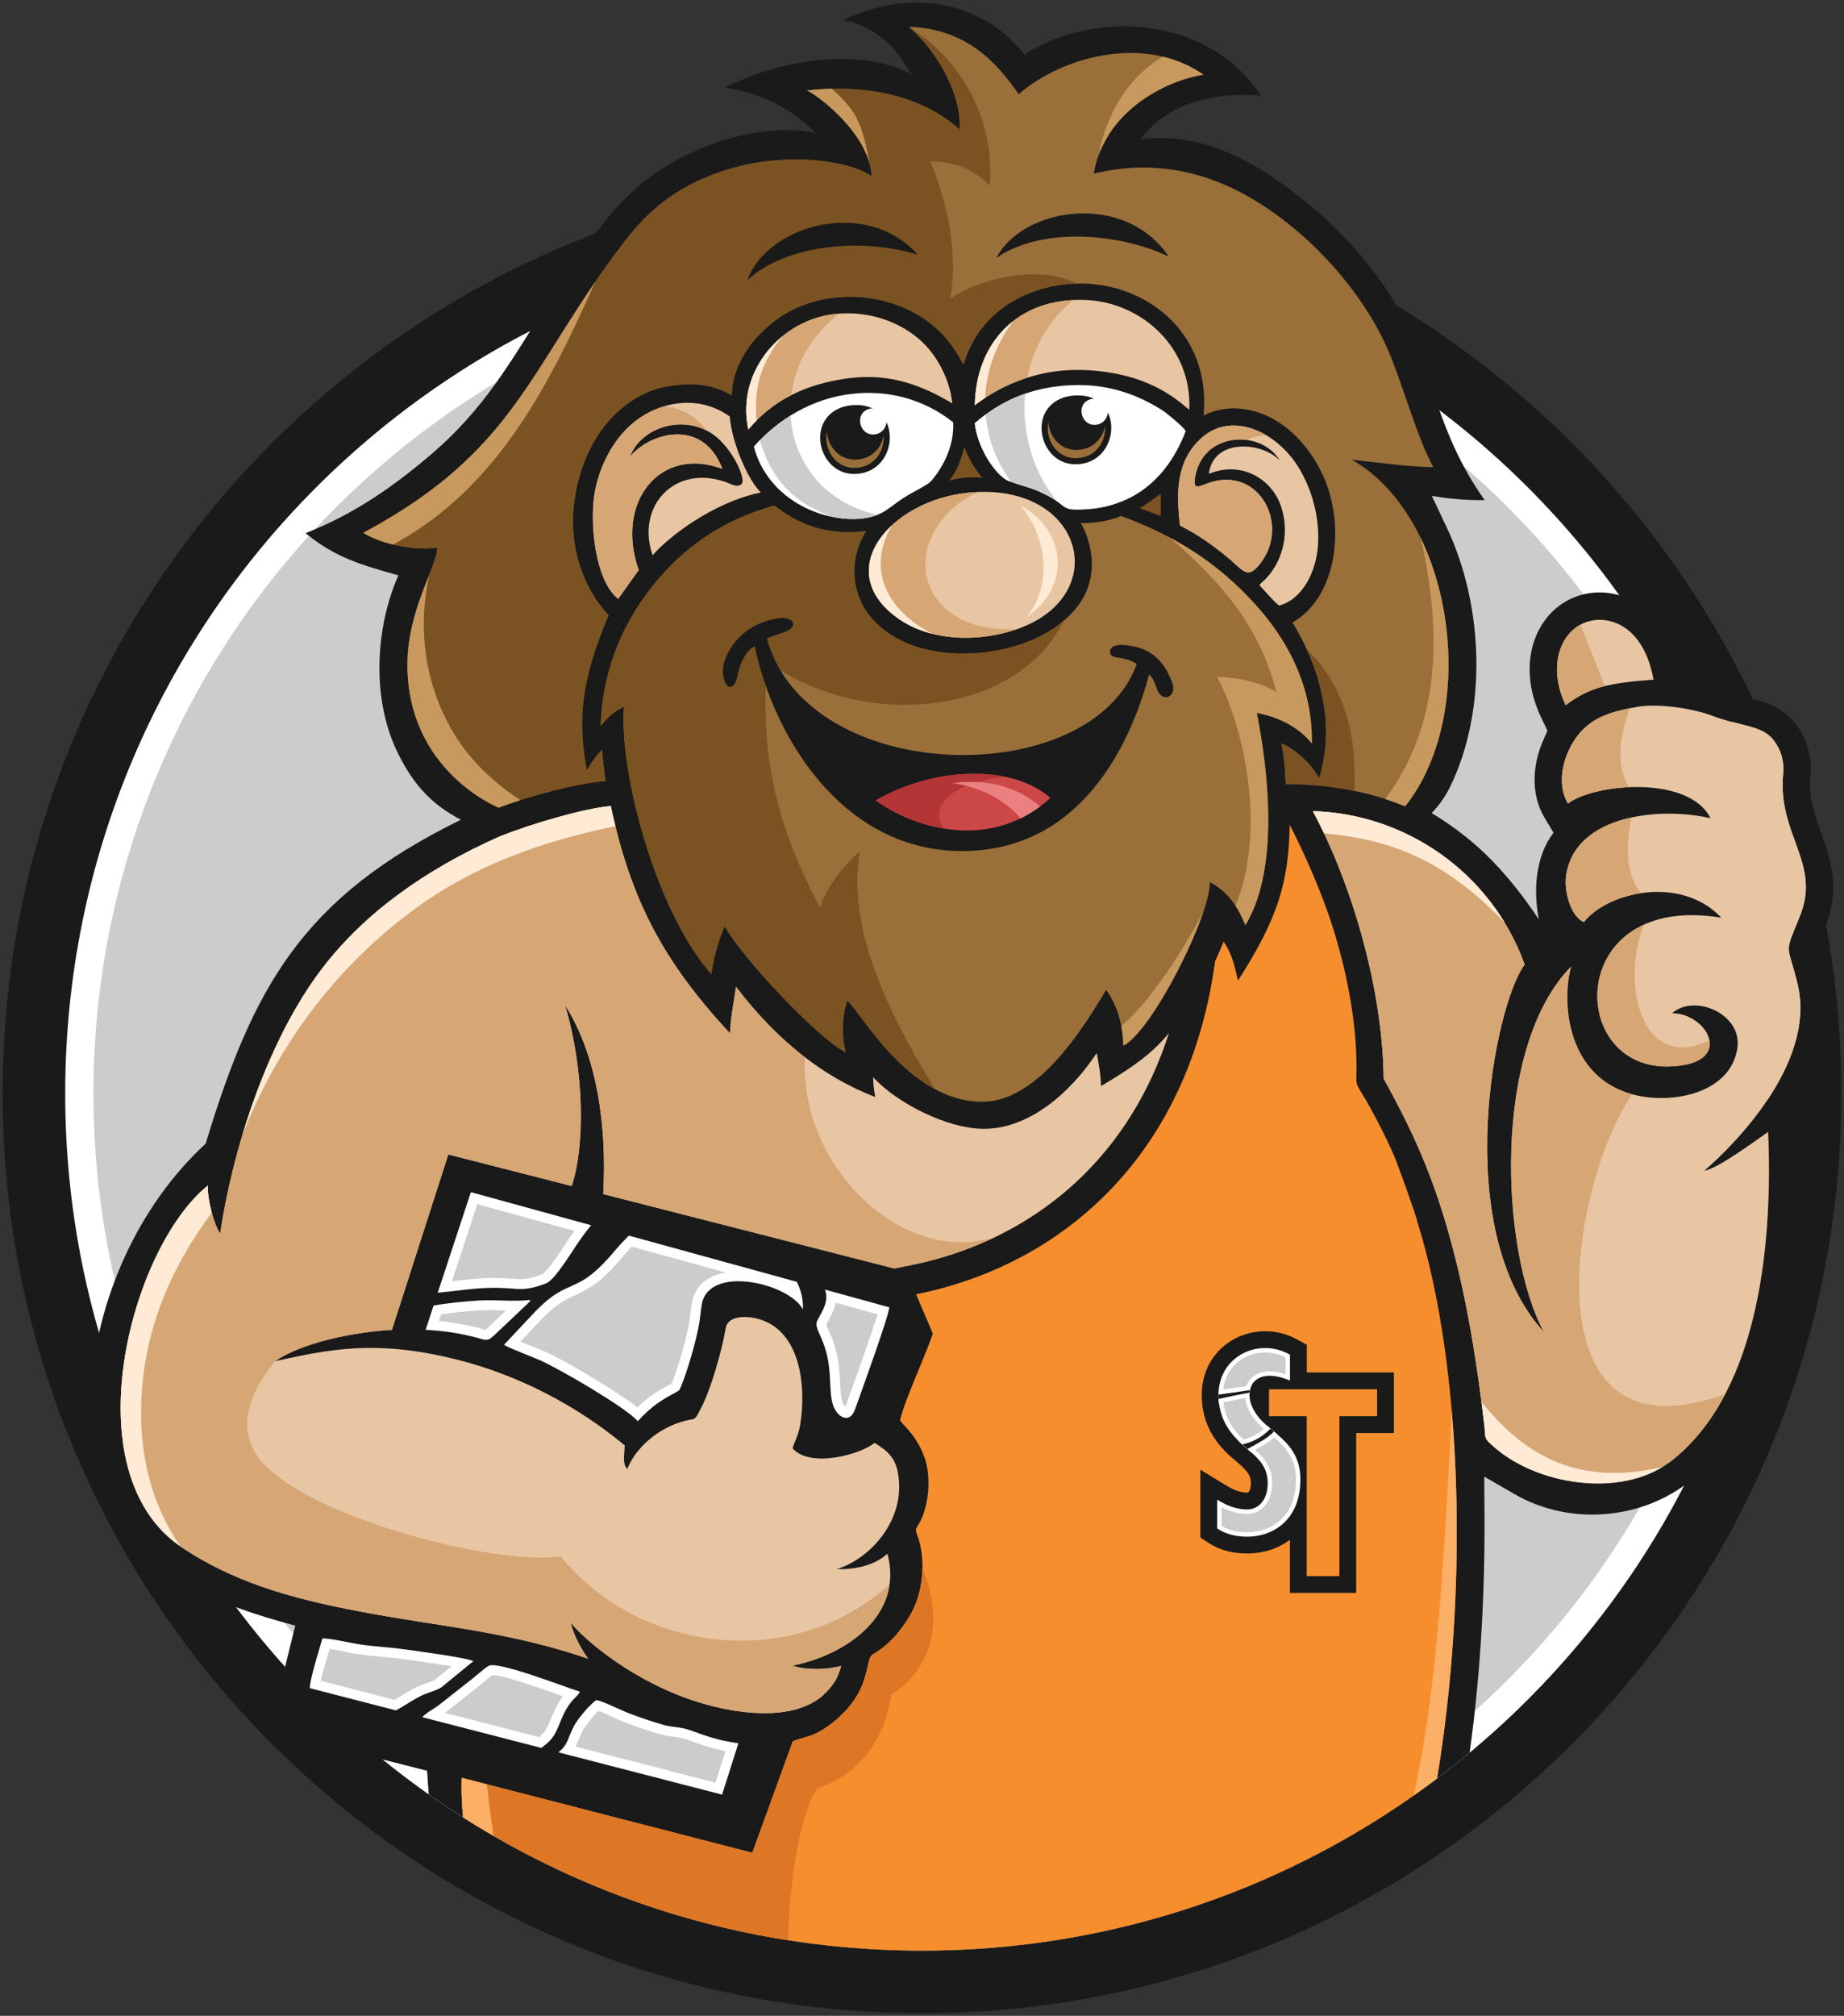 <?xml version="1.0" encoding="UTF-8" standalone="no"?>
<!-- Generator: Adobe Illustrator 15.0.0, SVG Export Plug-In . SVG Version: 6.00 Build 0)  -->

<svg version="1.1" id="Layer_1" x="0px" y="0px" width="703.384" height="768.608" viewBox="0 0 703.384 768.608" enable-background="new 0 0 1000 1000" xml:space="preserve" sodipodi:docname="st_round.svg" inkscape:version="1.1 (c68e22c387, 2021-05-23)"
   xmlns:inkscape="http://www.inkscape.org/namespaces/inkscape"
   xmlns:sodipodi="http://sodipodi.sourceforge.net/DTD/sodipodi-0.dtd"
   xmlns="http://www.w3.org/2000/svg"
   xmlns:svg="http://www.w3.org/2000/svg">
   <rect x="0" y="0" width="703.384" height="768.608" fill="#333333" stroke="none"/>
   <defs id="defs3614">





   </defs>
   <sodipodi:namedview id="namedview3612" pagecolor="#505050" bordercolor="#eeeeee" borderopacity="1" inkscape:pageshadow="0" inkscape:pageopacity="0" inkscape:pagecheckerboard="0" showgrid="false" fit-margin-top="1" fit-margin-left="1" fit-margin-bottom="1" fit-margin-right="1" inkscape:zoom="0.824" inkscape:cx="342.83981" inkscape:cy="288.83495" inkscape:window-width="1920" inkscape:window-height="1010" inkscape:window-x="-6" inkscape:window-y="-6" inkscape:window-maximized="1" inkscape:current-layer="Layer_1" />
   <g id="g3605" transform="translate(-148.307,-83.88)">
      <g id="g3457">
         <path fill-rule="evenodd" clip-rule="evenodd" fill="#1a1a1a" d="m 499.997,150.106 c 193.688,0 350.694,157.009 350.694,350.69 0,193.681 -157.007,350.692 -350.694,350.692 -193.681,0 -350.69,-157.012 -350.69,-350.692 0,-193.68 157.009,-350.69 350.69,-350.69 z" id="path3451" />
         <path fill-rule="evenodd" clip-rule="evenodd" fill="#ffffff" d="m 499.997,173.978 c 180.5,0 326.825,146.32 326.825,326.819 0,180.502 -146.325,326.819 -326.825,326.819 -180.5,0 -326.819,-146.317 -326.819,-326.819 0,-180.5 146.32,-326.819 326.819,-326.819 z" id="path3453" />
         <circle fill-rule="evenodd" clip-rule="evenodd" fill="#cdcccc" cx="499.997" cy="500.796" r="316.058" id="circle3455" />
      </g>
      <path fill-rule="evenodd" clip-rule="evenodd" fill="#1a1a1a" d="m 226.757,519.921 c -25.375,23.401 -41.868,58.883 -44.098,96.143 -0.905,15.052 0.921,29.346 7.103,41.826 13.353,26.961 41.691,37.935 71.171,45.813 -2.146,8.72 -4.301,17.44 -6.465,26.164 2.984,5.668 7,11.617 9.979,17.297 15.593,3.96 31.187,7.915 46.78,11.874 0.177,2.986 0.388,5.989 0.635,9.005 53.204,37.524 118.087,59.574 188.139,59.574 79.439,0 152.246,-28.345 208.883,-75.468 4.59,-32.609 5.859,-65.031 5.669,-91.659 -0.033,-4.528 -0.065,-9.065 -0.098,-13.606 3.931,2.258 7.856,4.524 11.787,6.791 20.923,12.02 48.499,9.762 67.2,-5.485 36.401,-29.691 41.65,-89.53 39.746,-133.187 -0.118,-2.597 -0.224,-5.196 -0.334,-7.788 -0.016,-0.199 -0.024,-0.383 -0.036,-0.578 0.109,-0.175 0.203,-0.334 0.301,-0.509 8.866,-14.886 15.214,-31.787 11.072,-49.251 -0.7,-2.924 -1.489,-5.811 -2.315,-8.637 -0.224,-0.667 -0.443,-1.329 -0.672,-1.994 -0.073,-0.224 -0.15,-0.454 -0.22,-0.686 0.082,-0.216 0.188,-0.444 0.273,-0.666 0.269,-0.663 0.537,-1.331 0.813,-2 0.191,-0.48 0.398,-0.95 0.603,-1.422 0.626,-1.487 1.294,-2.964 1.904,-4.46 3.112,-7.71 3.775,-15.566 2.042,-23.702 -1.285,-6.01 -3.805,-11.755 -5.66,-17.611 -1.664,-5.174 -2.583,-10.199 -2.095,-15.639 0.659,-7.229 -1.128,-14.018 -5.416,-19.887 -2.267,-3.097 -5.127,-5.355 -8.578,-7.007 -6.119,-2.939 -13.313,-3.701 -19.702,-6.15 -3.349,-1.28 -6.848,-2.204 -10.359,-2.896 -1.241,-0.244 -2.478,-0.486 -3.719,-0.732 -0.403,-0.081 -0.814,-0.161 -1.237,-0.24 -0.094,-0.411 -0.188,-0.818 -0.293,-1.235 -0.272,-1.227 -0.562,-2.456 -0.847,-3.691 -2.087,-9.009 -6.359,-17.582 -13.989,-23.12 -6.632,-4.812 -15.112,-6.596 -23.071,-4.447 -2.096,0.574 -4.105,1.414 -5.993,2.482 -6.995,4.024 -11.491,10.979 -13.155,18.799 -1.814,8.535 -0.126,17.491 3.576,25.301 0.839,1.758 1.669,3.524 2.511,5.284 -0.488,1.103 -0.997,2.199 -1.489,3.296 -4.22,9.318 -5.054,20.756 0.334,29.799 1.144,1.918 2.295,3.841 3.442,5.756 -6.897,9.123 -7.752,21.806 -5.579,33.093 -5.64,-8.454 -11.274,-15.654 -17.7,-22.298 -6.701,-6.93 -14.489,-12.999 -23.193,-18.288 2.792,-2.854 5.188,-6.208 7.089,-10.118 14.311,-29.439 12.613,-69.131 -1.209,-98.48 -1.937,-4.104 -3.873,-8.213 -5.811,-12.327 7.78,1.286 14.136,1.707 20.138,1.601 -9.191,-12.99 -14.115,-24.922 -19.227,-39.88 -2.437,-7.159 -4.74,-14.417 -7.743,-21.376 -7.698,-17.802 -21.415,-35.657 -37.695,-49.498 -26.505,-22.522 -46.163,-29.053 -66.618,-26.923 8.708,-11.173 23.238,-18.231 45.968,-16.553 -22.253,-32.996 -67.24,-31.213 -90.152,-15.574 -16.911,-21.395 -44.521,-24.998 -69.056,-13.287 12.986,2.919 20.349,10.824 25.844,20.774 -16.968,-9.621 -47.892,-6.98 -71.053,5.042 15.084,2.354 25.696,8.409 34.75,17.499 -10.636,-2.991 -35.443,-1.685 -59.501,13.924 -8.232,5.331 -15.334,12.093 -21.875,20.571 -8.23,10.653 -15.715,21.853 -22.917,33.218 -5.929,9.367 -11.674,18.833 -18.146,27.85 -6.879,9.584 -14.659,18.357 -23.594,26.068 -15.227,13.121 -30.625,23.671 -48.733,30.746 11.288,9.353 21.853,12.323 35.4,16.091 -8.779,19.873 -10.526,47.569 0.191,68.567 5.878,11.521 12.514,18.785 23.657,24.618 -60.659,29.688 -79.281,63.978 -97.357,123.489 z" id="path3459" />
      <path fill-rule="evenodd" clip-rule="evenodd" fill="#ffead5" d="m 822.388,503.409 c 8.72,-12.999 15.271,-28.78 11.637,-44.123 -3.922,-16.49 -5.428,-10.6 0.863,-26.18 8.117,-20.14 -8.521,-30.798 -6.434,-53.978 0.492,-5.53 -0.973,-9.405 -3.446,-12.791 -3.328,-4.551 -8.928,-5.312 -16.158,-7.227 v 0.002 c 0,0 11.658,12.162 10.913,25.315 -0.744,13.145 4.472,31.262 6.205,37.215 1.733,5.951 -6.449,15.884 -5.212,22.581 1.241,6.694 10.095,26.253 6.697,41.431 -1.452,6.498 -3.304,12.781 -5.065,17.755 z" id="path3461" />
      <path fill-rule="evenodd" clip-rule="evenodd" fill="#e8c6a3" d="m 319.309,524.051 c 15.686,4.004 31.38,8.013 47.068,12.028 5.151,-15.197 4.866,-44.198 -2.551,-69.017 12.105,19.06 16.046,45.567 14.573,72.093 l 111.062,28.378 6.069,-1.217 c 10.765,-2.161 21.271,-5.555 31.216,-10.222 27.522,-12.903 48.421,-34.371 61.108,-61.959 2.462,-5.351 4.562,-10.821 6.348,-16.4 -6.941,8.56 -15.186,13.829 -25.932,20.256 -0.102,-4.136 -0.773,-8.47 -1.645,-12.6 -9.899,15.008 -25.785,29.081 -43.392,28.89 -13.473,-0.138 -32.593,-9.586 -41.87,-19.696 0.03,1.678 0.157,4.51 0.82,7.558 -20.209,-7.699 -37.946,-22.052 -53.125,-42.033 -0.893,6.191 -2.031,11.458 -2.301,17.753 -25.378,-27.283 -37.762,-50.647 -45.477,-86.664 -10.346,0.928 -29.865,6.649 -42.265,11.554 -28.888,12.805 -51.829,29.519 -67.664,50.161 -21.631,28.217 -34.526,70.494 -39.055,101.28 -2.463,-3.397 -5.039,-13.595 -4.683,-18.307 -29.529,23.657 -52.454,109.705 -9.802,138.091 22.119,14.722 46.499,20.495 72.746,25.252 28.003,5.074 52.427,6.975 82.08,17.065 -2.85,-3.979 -5.552,-9.094 -6.659,-13.753 5.521,6.836 24.355,22.852 48.881,30.396 13.879,4.269 34.269,7.356 46.326,-1.767 2.916,-2.441 5.55,-5.518 6.783,-8.528 0.499,-1.232 0.881,-2.434 1.207,-3.613 -4.606,1.408 -13.18,1.811 -18.632,-0.077 20.422,-3.996 42.495,-19.178 36.292,-42.664 -3.076,2.747 -8.974,6.107 -19.393,5.876 12.132,-3.572 26.799,-18.47 23.344,-36.906 -1.05,-5.615 -4.004,-8.264 -8.862,-11.242 -5.231,4.329 -24.207,9.717 -31.136,2.267 -0.563,-0.61 1.935,-4.269 2.714,-8.944 2.384,-14.217 0.625,-37.138 -17.308,-40.922 -3.87,-0.817 -10.309,-0.704 -11.068,3.845 -1.45,8.676 -5.713,23.373 -9.25,30.192 -2.293,4.432 -2.204,4.362 -4.185,4.708 -9.884,1.705 -20.296,9.225 -24.105,18.812 -2.032,-1.872 -0.962,-6.25 -0.987,-8.997 -11.727,-9.77 -34.396,-25.688 -66.107,-33.228 -28.961,-6.881 -45.796,-3.617 -67.299,1.131 12.84,-8.613 35.571,-11.515 44.613,-11.942 7.155,-22.295 14.333,-44.589 21.503,-66.888 z m 356.769,-28.949 c 12.089,21.93 20.846,40.872 28.576,73.468 3.784,15.935 7.08,35.087 9.912,59.294 0.31,3.356 -0.064,4.162 1.591,5.814 17.18,17.098 51.982,21.659 70.684,6.413 33.292,-27.169 37.654,-84.729 35.909,-124.643 -5.029,3.467 -19.279,14.095 -24.337,14.774 10.799,-9.171 42.745,-40.901 35.611,-70.937 -3.922,-16.49 -5.428,-10.6 0.863,-26.18 8.117,-20.14 -8.521,-30.798 -6.434,-53.978 0.492,-5.53 -0.973,-9.405 -3.446,-12.791 -4.395,-6.01 -12.724,-5.414 -23.58,-9.564 -6.856,-2.633 -20.39,-4.846 -28.499,-3.402 -8.716,1.555 -16.537,3.435 -22.226,10.211 -5.672,6.763 -9.22,18.42 -4.297,26.681 9.859,-7.64 46.123,-10.999 54.334,5.568 -19.23,-4.396 -51.127,-1.359 -54.977,21.35 -1.18,6.964 2.205,16.717 6.742,18.233 9.127,-11.509 36.983,-17.965 52.413,-1.624 -59.221,-9.819 -59.221,57.588 -20.125,56.716 25.887,-0.588 14.929,-20.37 1.335,-20.296 8.431,-7.544 26.777,0.181 24.897,13.222 -2.607,18.146 -27.087,22.111 -42.041,17.114 -23.331,-7.818 -24.976,-35.115 -21.37,-48.146 -30.367,30.878 -27.002,108.495 -10.425,139.33 -36.186,-39.648 -18.494,-125.58 -7.288,-140.086 -12.801,-35.492 -45.874,-57.53 -80.802,-58.496 16.099,30.184 26.736,70.27 26.98,101.955 z" id="path3463" />
      <path fill-rule="evenodd" clip-rule="evenodd" fill="#d6a675" d="m 748.038,477.898 c -2.551,-8.114 -2.714,-17.206 -0.455,-25.462 -30.331,30.908 -26.962,108.476 -10.393,139.295 -36.186,-39.648 -18.494,-125.58 -7.288,-140.086 -12.801,-35.492 -45.874,-57.53 -80.802,-58.496 16.097,30.182 26.733,70.268 26.978,101.953 12.089,21.93 20.846,40.872 28.576,73.468 3.784,15.935 7.08,35.087 9.912,59.294 0.31,3.356 -0.064,4.162 1.591,5.814 17.18,17.098 51.982,21.659 70.684,6.413 8.134,-6.646 14.542,-15.104 19.56,-24.683 h -0.057 c -77.076,27.954 -58.834,-80.807 -35.434,-114.287 -0.663,-0.181 -1.302,-0.372 -1.925,-0.574 -11.893,-3.986 -18.143,-13.015 -20.947,-22.649 z m 21.484,-93.868 0.131,-0.118 c -4.293,-6.85 -4.565,-16.565 0.354,-29.991 -7.54,1.492 -14.258,3.652 -19.304,9.662 -5.672,6.763 -9.22,18.42 -4.297,26.681 4.253,-3.29 13.416,-5.792 23.116,-6.234 z m 4.66,40.402 c -9.184,1.394 -17.436,5.642 -21.676,10.984 -4.537,-1.516 -7.922,-11.27 -6.742,-18.233 2.107,-12.431 12.63,-18.97 24.87,-21.615 -2.674,12.815 -1.615,22.518 3.609,28.754 z m 26.196,56.174 c 0.839,4.838 -3.063,9.609 -15.584,9.902 -30.985,0.694 -37.406,-41.512 -9.241,-54.155 -8.846,19.737 -2.555,57.008 24.825,44.253 z" id="path3465" />
      <path fill-rule="evenodd" clip-rule="evenodd" fill="#ffead5" d="m 722.225,435.603 c -15.809,-25.987 -43.812,-41.646 -73.124,-42.454 1.456,2.732 2.868,5.554 4.235,8.447 28.568,2.594 47.876,12.221 68.889,34.007 z" id="path3467" />
      <path fill-rule="evenodd" clip-rule="evenodd" fill="#d6a675" d="m 319.309,524.051 c 15.686,4.004 31.38,8.013 47.068,12.028 5.151,-15.197 4.866,-44.198 -2.551,-69.017 12.105,19.06 16.046,45.567 14.573,72.093 l 111.062,28.378 6.069,-1.217 c 10.765,-2.161 21.271,-5.555 31.216,-10.222 l 1.294,-0.606 c -35.547,11.434 -75.023,-27.132 -72.697,-68.5 v 0 c -9.475,-7.28 -18.235,-16.285 -26.284,-26.878 -0.893,6.191 -2.031,11.458 -2.301,17.753 -25.378,-27.283 -37.762,-50.647 -45.477,-86.664 -10.346,0.928 -29.865,6.649 -42.265,11.554 -28.888,12.805 -51.829,29.519 -67.664,50.161 -21.631,28.217 -34.526,70.494 -39.055,101.28 -2.463,-3.397 -5.039,-13.595 -4.683,-18.307 -29.529,23.657 -52.454,109.705 -9.802,138.091 22.119,14.722 46.499,20.495 72.746,25.252 28.003,5.074 52.427,6.975 82.08,17.065 -2.85,-3.979 -5.552,-9.094 -6.659,-13.753 5.521,6.836 24.355,22.852 48.881,30.396 13.879,4.269 34.269,7.356 46.326,-1.767 2.916,-2.441 5.55,-5.518 6.783,-8.528 0.499,-1.232 0.881,-2.434 1.207,-3.613 -4.606,1.408 -13.18,1.811 -18.632,-0.077 16.815,-3.292 34.733,-14.152 37.093,-30.99 -37.256,33.517 -95.519,26.156 -125.434,-10.681 -25.308,3.972 -103.307,-16.528 -116.681,-39.71 -5.178,-8.972 -3.979,-20.182 7.67,-34.692 12.84,-8.613 35.571,-11.515 44.613,-11.942 7.156,-22.294 14.334,-44.588 21.504,-66.887 z" id="path3469" />
      <path fill-rule="evenodd" clip-rule="evenodd" fill="#ffead5" d="m 383.045,398.895 c -0.608,-2.499 -1.202,-5.056 -1.766,-7.695 -10.346,0.928 -29.865,6.649 -42.265,11.554 -28.888,12.805 -51.829,29.519 -67.664,50.161 -13.532,17.658 -23.649,40.825 -30.434,63.239 v 0.008 c 16.357,-40.834 41.246,-67.667 65.006,-85.278 28.088,-20.816 59.399,-28.281 77.123,-31.989 z" id="path3471" />
      <path fill-rule="evenodd" clip-rule="evenodd" fill="#ffead5" d="m 229.072,546.211 c -1.007,-3.756 -1.648,-7.816 -1.458,-10.323 -29.366,23.523 -52.189,108.749 -10.486,137.614 -11.133,-16.085 -15.426,-34.68 -14.984,-53.438 0.646,-27.795 10.603,-51.721 26.928,-73.853 z" id="path3473" />
      <path fill-rule="evenodd" clip-rule="evenodd" fill="#f78e2d" d="m 497.743,577.371 c 2.134,4.993 4.264,9.99 6.395,14.982 -3.217,9.379 -10.409,24.524 -12.533,33.032 1.536,2.368 6.492,5.868 9.509,14.677 2.396,7.052 1.591,18.315 -2.376,24.977 -1.072,1.798 -1.383,1.879 -0.567,4.064 3.424,9.221 2.287,21.35 -2.053,29.443 -3.361,6.226 -8.537,12.479 -14.337,15.747 -2.928,1.66 -1.453,4.383 -4.828,12.618 -3.066,7.487 -10.551,14.412 -17.45,17.912 -2.663,1.354 -6.694,1.908 -8.818,3.052 -5.135,14.14 -10.276,28.279 -15.413,42.423 -36.949,-9.525 -73.896,-19.051 -110.854,-28.58 -0.201,4.207 -0.016,9.326 0.5,15.071 50.61,32.178 110.663,50.826 175.082,50.826 73.747,0 141.785,-24.422 196.469,-65.629 11.604,-69.715 10.319,-155.498 -7.613,-212.578 -0.224,-1.77 -7.356,-21.603 -8.98,-25.329 -3.442,-7.878 -8.907,-18.156 -11.556,-22.449 -2.616,-4.228 -2.71,-4.498 -2.625,-7.005 0.537,-17.666 -2.885,-37.722 -8.996,-57.176 -3.902,-12.427 -10.629,-27.883 -16.415,-39.04 -0.492,21.854 -4.337,35.315 -19.771,59.383 -1.083,-4.769 -1.925,-9.631 -5.453,-14.899 -1.054,2.563 -2.136,5.042 -3.255,7.432 -9.926,73.645 -57.806,115.755 -114.062,127.046 z" id="path3475" />
      <path fill-rule="evenodd" clip-rule="evenodd" fill="#fbaf67" d="m 696.468,761.987 c 7.332,-44.067 9.518,-94.548 5.607,-140.149 -3.276,64.669 -6.12,108.513 -14.526,146.631 3.011,-2.112 5.985,-4.273 8.919,-6.482 z" id="path3477" />
      <path fill-rule="evenodd" clip-rule="evenodd" fill="#dd7726" d="m 500.166,682.063 c -0.14,5.957 -1.579,11.869 -4.049,16.483 -3.361,6.226 -8.537,12.479 -14.337,15.747 -2.928,1.66 -1.453,4.383 -4.828,12.622 -3.066,7.483 -10.551,14.408 -17.45,17.908 -2.663,1.354 -6.694,1.908 -8.818,3.052 l -15.413,42.423 -110.854,-28.58 c -0.201,4.207 -0.016,9.326 0.5,15.071 36.953,23.494 78.933,39.774 123.975,46.851 0.62,-23.552 4.789,-48.779 11.149,-57.898 15.365,-5.114 25.321,-17.272 28.28,-35.733 20.455,-13.404 17.449,-35.197 11.845,-47.946 z" id="path3479" />
      <path fill-rule="evenodd" clip-rule="evenodd" fill="#e8c6a3" d="m 745.516,352.75 c 9.403,-7.104 16.765,-8.421 33.521,-9.755 -3.561,-19.849 -16.089,-24.561 -24.654,-22.241 -10.422,2.813 -16.22,16.507 -8.867,31.996 z" id="path3481" />
      <path fill-rule="evenodd" clip-rule="evenodd" fill="#ffffff" d="m 310.662,590.909 c 7.394,0.407 12.616,1.249 19.473,2.982 2.368,0.603 3.727,1.526 5.601,0.041 1.341,-1.058 2.637,-2.474 3.888,-3.573 3.381,-3.193 6.765,-6.404 10.134,-9.603 0.867,-0.952 0.271,-0.098 0.863,-1.225 -7.131,0.74 -12.988,-0.191 -19.54,0.199 -5.758,0.346 -11.546,0.956 -17.371,1.9 -1.02,3.091 -2.037,6.186 -3.048,9.279 z m -11.339,145.102 c 0.704,-0.334 1.469,-0.79 2.378,-1.335 2.429,-1.481 4.623,-2.922 7.18,-4.203 2.246,-1.127 5.947,-2.022 7.737,-3.202 l 12.254,-10.03 c -2.4,-1.311 -23.956,-4.22 -28.481,-4.777 -4.977,-0.627 -10.079,-0.875 -15.076,-1.64 -3.306,-0.492 -11.056,-2.344 -14.03,-2.259 -1.089,3.979 -4.806,15.435 -4.802,18.975 z m 130.64,12.549 c -12.038,-1.746 -15.979,-4.627 -21.047,-5.713 -2.6,-0.55 -4.598,-0.488 -7.471,-1.294 -4.578,-1.278 -9.048,-2.853 -13.09,-4.375 -2.822,-1.069 -10.467,-4.862 -12.522,-5.073 -2.287,1.265 -7.031,7.026 -8.423,9.586 -2.761,5.078 -2.152,7.162 -6.113,10.319 l 62.443,16.117 z m -75.177,1.765 -45.404,-11.719 c 1.611,-1.771 4.234,-3.031 6.197,-4.505 l 12.749,-10.042 c 1.365,-1.066 5.056,-4.309 6.374,-5.037 3.577,-1.986 30.133,8.524 34.81,9.854 -0.932,2.056 -2.675,2.291 -5.344,6.942 -1.485,2.588 -2.378,5.46 -3.668,8.117 -1.487,3.068 -3.078,4.35 -5.566,6.287 z M 462.947,575.564 c 1.758,4.456 -1.109,8.346 -2.85,11.735 -1.341,2.604 1.3,4.847 3.267,11.764 2.256,7.931 1.079,14.974 2.553,20.085 1.491,5.118 6.438,7.886 8.511,2.148 2.655,-7.382 12.882,-35.547 13.098,-38.969 z m -71.344,50.172 c -5.019,-5.51 -29.5,-19.678 -36.973,-23.06 -4.256,-1.925 -10.193,-3.947 -14.103,-6.018 3.52,-3.789 7.164,-7.605 10.887,-11.593 14.689,-15.698 15.979,-5.587 32.182,-25.208 0.623,-0.749 2.854,-3.097 4.56,-4.87 l 64.012,17.606 c 0.167,0.244 0.313,0.505 0.456,0.83 1.355,3.027 2.112,6.03 1.945,9.77 -4.895,-9.859 -35.571,-17.33 -38.55,-2.173 -0.447,2.267 -0.506,5.399 -1.422,9.676 -1.988,9.314 -5.646,20.37 -7.167,23.214 -2.76,2.036 -8.141,3.419 -15.827,11.826 z m -46.951,-50.472 c 3.155,0.272 6.488,0.086 11.965,-2.071 1.471,-0.586 3.459,-2.827 5.322,-5.375 4.799,-6.526 6.708,-10.543 11.851,-16.776 l -45.876,-12.614 c -4.213,12.777 -8.429,25.558 -12.634,38.33 11.904,-1.079 16.986,-2.561 29.372,-1.494 z" id="path3483" />
      <path fill-rule="evenodd" clip-rule="evenodd" fill="#cdcccc" d="m 315.732,587.516 c 5.186,0.517 10.044,1.392 15.324,2.723 0.558,0.142 1.746,0.581 2.399,0.699 1.267,-1.013 2.398,-2.274 3.627,-3.365 1.432,-1.351 2.871,-2.714 4.292,-4.064 -3.347,-0.077 -6.683,-0.216 -10.073,-0.013 -4.936,0.293 -9.851,0.794 -14.732,1.51 -0.278,0.846 -0.554,1.672 -0.837,2.51 z m -41.663,125.045 c -0.608,2.055 -1.245,4.122 -1.825,6.185 -0.393,1.372 -1.133,3.85 -1.585,5.978 l 28.178,7.271 c 0.313,-0.183 0.606,-0.358 0.903,-0.545 2.47,-1.493 4.866,-3.061 7.452,-4.346 2.035,-1.021 5.479,-1.827 7.208,-2.894 l 6.113,-5.009 c -2.217,-0.378 -4.445,-0.729 -6.673,-1.066 -4.618,-0.695 -9.275,-1.362 -13.906,-1.933 -5.06,-0.635 -10.144,-0.887 -15.188,-1.651 -2.301,-0.347 -4.618,-0.867 -6.915,-1.299 -1.023,-0.207 -2.427,-0.488 -3.762,-0.691 z m 102.557,23.653 c -1.992,1.831 -5.11,5.814 -5.898,7.275 -1.359,2.515 -1.937,4.484 -2.836,6.331 l 53.331,13.754 3.833,-12.021 c -2.932,-0.577 -5.817,-1.318 -8.696,-2.274 -2.407,-0.802 -4.854,-1.852 -7.29,-2.519 -0.309,-0.077 -0.626,-0.159 -0.946,-0.228 -2.596,-0.558 -5.043,-0.615 -7.688,-1.355 -4.543,-1.262 -9,-2.815 -13.416,-4.479 -2.033,-0.766 -4.089,-1.754 -6.081,-2.642 -1.01,-0.447 -2.87,-1.333 -4.313,-1.842 z m -13.539,-5.546 c -0.818,1.033 -1.524,2.124 -2.187,3.271 -1.561,2.71 -2.439,5.578 -3.792,8.357 -0.899,1.844 -1.851,2.836 -3.18,3.919 l -35.876,-9.266 12.616,-9.92 c 1.591,-1.258 3.809,-3.41 5.516,-4.501 2.889,-0.073 12.709,3.207 15.29,4.073 3.44,1.147 6.848,2.368 10.272,3.593 0.434,0.157 0.885,0.315 1.341,0.474 z M 467.083,580.606 c -0.558,2.828 -2.089,5.42 -3.566,8.276 0.126,0.598 0.761,1.953 0.966,2.409 0.991,2.229 1.841,4.382 2.506,6.746 1.125,3.955 1.493,7.845 1.713,11.938 0.122,2.511 0.139,5.709 0.834,8.118 0.163,0.541 0.643,1.651 1.202,2.271 0.059,-0.131 0.104,-0.257 0.132,-0.342 2.224,-6.193 4.46,-12.383 6.643,-18.592 1.455,-4.162 2.908,-8.357 4.275,-12.561 0.319,-0.989 0.832,-2.458 1.263,-3.866 z m -62.602,30.754 c 0.769,-1.66 1.445,-3.772 1.986,-5.375 1.153,-3.463 2.195,-6.995 3.125,-10.535 0.476,-1.831 0.922,-3.683 1.313,-5.542 0.7,-3.234 0.797,-6.441 1.416,-9.611 1.31,-6.66 6.411,-10.104 12.803,-11.23 l -35.821,-9.854 c -0.977,1.005 -1.963,2.03 -2.797,3.039 -5.815,7.052 -10.466,11.771 -18.811,15.471 -5.941,2.633 -9.005,5.086 -13.53,9.924 -2.435,2.601 -4.885,5.192 -7.328,7.788 3.106,1.294 6.329,2.438 9.344,3.813 6.407,2.889 13.22,6.958 19.245,10.583 3.802,2.295 7.586,4.68 11.247,7.19 1.487,1.021 3.19,2.209 4.775,3.471 2.425,-2.344 5.025,-4.447 7.925,-6.25 1.533,-0.966 3.562,-1.885 5.108,-2.882 z m -37.075,-58.167 c -2.909,4.086 -5.491,8.297 -8.504,12.395 -0.675,0.932 -2.724,3.601 -3.727,4.117 -3.44,1.363 -6.445,2.129 -10.195,1.803 -5.365,-0.459 -10.439,-0.504 -15.79,-0.032 -2.842,0.252 -5.67,0.594 -8.502,0.92 3.227,-9.79 6.451,-19.601 9.686,-29.383 z" id="path3485" />
      <g id="g3505">
         <path fill-rule="evenodd" clip-rule="evenodd" fill="#1a1a1a" d="m 640.336,670.963 c -4.635,3.475 -10.344,5.232 -16.158,5.232 -5.29,0 -10.263,-1.074 -14.75,-3.971 l -3.243,-2.092 v -25.887 l 9.762,5.953 c 2.616,1.587 5.106,2.778 8.231,2.778 0.154,0 0.342,-0.142 0.423,-0.244 0.7,-0.732 0.847,-2.466 0.847,-3.422 0,-1.456 -0.306,-2.592 -1.136,-3.784 -1.754,-2.511 -5.509,-5.2 -7.796,-7.409 -6.409,-6.218 -9.749,-13.285 -9.811,-22.294 -0.053,-8.594 4,-16.374 11.414,-20.854 7.637,-4.602 17.199,-4.679 24.987,-0.374 l 3.666,2.03 v 10.539 H 680 v 23.1 h -14.375 v 60.966 h -25.289 z" id="path3487" />
         <polygon fill-rule="evenodd" clip-rule="evenodd" fill="#f78e2d" points="673.592,613.578 673.592,623.848 659.216,623.848 659.216,684.818 646.748,684.818 646.748,623.848 632.368,623.848 632.368,613.578 " id="polygon3489" />
         <path fill-rule="evenodd" clip-rule="evenodd" fill="#ffffff" d="m 613.143,613.851 c 4.187,-0.529 8.357,-1.14 12.521,-1.815 -0.713,1.363 -0.903,2.938 -0.757,4.473 -1.4,0.272 -2.783,0.537 -4.175,0.817 -2.49,0.501 -4.989,1.021 -7.459,1.611 -0.13,-1.025 -0.199,-2.087 -0.203,-3.19 -0.005,-0.636 0.028,-1.266 0.073,-1.896 z" id="path3491" />
         <path fill-rule="evenodd" clip-rule="evenodd" fill="#ffffff" d="m 635.481,630.745 c -1.335,1.347 -2.661,2.453 -4.447,3.552 -1.742,1.083 -3.634,2.182 -5.563,3.215 -1.469,-1.302 -3.036,-2.58 -4.533,-4.036 -0.118,-0.118 -0.231,-0.232 -0.35,-0.351 0.716,-0.118 1.437,-0.265 2.152,-0.447 3.471,-0.911 6.368,-2.657 8.821,-5.241 0.302,0.261 0.595,0.525 0.899,0.777 1.003,0.847 2.02,1.677 3.021,2.531 z" id="path3493" />
         <g id="g3503">
            <path fill-rule="evenodd" clip-rule="evenodd" fill="#ffffff" d="m 639.416,609.896 c -2.584,-1.021 -5.623,-1.754 -8.419,-1.331 -1.904,0.289 -3.654,1.136 -4.797,2.719 -1.123,1.563 -1.44,3.511 -1.237,5.399 0.272,2.462 1.399,4.821 2.844,6.808 1.314,1.802 3.003,3.328 4.704,4.765 1.839,1.563 3.731,3.039 5.444,4.736 4.415,4.354 6.425,9.021 6.385,15.267 -0.041,6.156 -1.823,12.162 -6.462,16.423 -3.724,3.414 -8.684,5.103 -13.7,5.103 -4.021,0 -7.837,-0.732 -11.259,-2.946 l -0.322,-0.203 V 655.67 c 3.667,2.242 7.183,3.735 11.581,3.735 1.944,0 3.775,-0.863 5.103,-2.279 1.953,-2.071 2.584,-5.033 2.584,-7.813 0,-7.926 -5.844,-10.904 -10.881,-15.796 -5.151,-5.009 -7.82,-10.433 -7.865,-17.729 -0.041,-6.34 2.84,-12.023 8.313,-15.324 5.677,-3.426 12.797,-3.446 18.571,-0.248 l 0.354,0.199 v 9.848 z" id="path3495" />
            <path fill-rule="evenodd" clip-rule="evenodd" fill="#cdcccc" d="m 638.671,607.816 v -6.396 c -5.146,-2.625 -11.381,-2.515 -16.369,0.492 -4.964,2.999 -7.523,8.121 -7.491,13.871 0.045,6.815 2.515,11.82 7.353,16.528 2.909,2.815 6.454,5.236 8.789,8.577 1.782,2.556 2.601,5.307 2.601,8.423 0,3.219 -0.781,6.567 -3.052,8.977 -1.64,1.745 -3.91,2.796 -6.323,2.796 -3.675,0 -6.808,-0.953 -9.9,-2.527 v 7.153 c 3.036,1.799 6.393,2.385 9.9,2.385 4.586,0 9.146,-1.538 12.549,-4.667 4.297,-3.936 5.896,-9.506 5.92,-15.178 0.045,-5.778 -1.778,-10.006 -5.871,-14.059 -1.688,-1.656 -3.557,-3.117 -5.351,-4.639 -1.819,-1.538 -3.585,-3.146 -4.985,-5.074 -1.611,-2.222 -2.844,-4.858 -3.153,-7.617 -0.252,-2.295 0.167,-4.659 1.547,-6.563 1.42,-1.969 3.548,-3.043 5.903,-3.405 2.623,-0.4 5.39,0.085 7.933,0.923 z" id="path3497" />
            <path fill-rule="evenodd" clip-rule="evenodd" fill="#ffffff" d="m 635.53,630.781 c -1.331,1.355 -2.661,2.458 -4.443,3.561 -1.746,1.082 -3.634,2.169 -5.57,3.219 -1.465,-1.311 -3.032,-2.588 -4.533,-4.045 -0.11,-0.118 -0.232,-0.228 -0.346,-0.342 0.729,-0.126 1.437,-0.265 2.16,-0.455 3.463,-0.92 6.356,-2.649 8.813,-5.237 0.293,0.257 0.599,0.517 0.899,0.773 1.01,0.85 2.015,1.676 3.02,2.526 z m -22.331,-16.885 c 4.175,-0.533 8.35,-1.147 12.513,-1.819 -0.704,1.367 -0.903,2.938 -0.766,4.472 -1.383,0.272 -2.779,0.541 -4.162,0.818 -2.494,0.496 -4.997,1.025 -7.467,1.611 -0.122,-1.021 -0.191,-2.084 -0.199,-3.19 -0.004,-0.64 0.021,-1.267 0.081,-1.892 z" id="path3499" />
            <path fill-rule="evenodd" clip-rule="evenodd" fill="#1a1a1a" d="m 613.118,615.596 c 3.764,-0.476 7.743,-1.029 11.963,-1.709 -0.065,0.313 -0.114,0.627 -0.146,0.944 -3.891,0.749 -8.13,1.587 -11.771,2.449 -0.029,-0.484 -0.037,-0.984 -0.045,-1.493 v -0.191 z m 9.037,19.007 c 2.999,-0.644 7.015,-2.071 10.738,-6.019 0.447,0.37 0.899,0.741 1.347,1.111 -0.993,1.025 -2.205,2.071 -4.045,3.214 -2.173,1.339 -4.248,2.49 -6.066,3.435 -0.659,-0.562 -1.318,-1.14 -1.974,-1.741 z" id="path3501" />
         </g>
      </g>
      <path fill-rule="evenodd" clip-rule="evenodd" fill="#fbaf67" d="m 334.01,764.192 c -3.196,-0.822 -6.395,-1.652 -9.593,-2.474 -0.201,4.207 -0.016,9.326 0.5,15.071 3.841,2.441 7.735,4.802 11.678,7.084 -0.986,-6.542 -1.841,-13.117 -2.585,-19.681 z" id="path3507" />
      <path fill-rule="evenodd" clip-rule="evenodd" fill="#9a6f39" d="m 536.901,119.815 c 15.548,-13.764 47.437,-23.407 70.451,-7.471 -14.352,2.211 -37.81,13.96 -41.826,37.724 17.151,-4.15 32.891,-2.478 47.258,3.153 26.912,10.547 53.585,37.681 65.084,64.317 5.229,12.097 11.161,33.702 17.188,44.475 -8.943,-0.108 -19.886,-1.664 -31.022,-2.832 39.282,22.605 48.853,96.375 20.248,132.141 -6.071,-2.502 -12.451,-4.48 -19.401,-5.892 -8.143,-1.654 -16.023,-2.529 -26.115,-2.617 -0.406,-6.834 -0.509,-9.951 -1.688,-15.454 2.653,0.912 9.77,5.151 14.445,13.265 6.746,-22.048 -1.078,-42.401 -6.86,-53.485 -1.538,-2.944 -2.426,-4.417 -3.357,-5.922 17.208,-9.8 20.077,-36.863 11.972,-55.322 -5.669,-12.927 -16.915,-24.677 -31.706,-26.184 -5.208,-0.525 -10.026,0.527 -14.177,2.596 2.197,-23.398 -10.855,-40.312 -29.329,-47.196 -23.173,-8.628 -54.407,0.57 -62.22,27.724 -3.153,-5.467 -5.794,-10.329 -12.809,-15.775 -16.686,-12.99 -43.032,-13.635 -59.746,-0.423 -9.927,7.847 -15.633,17.714 -15.896,27.912 -4.683,-2.718 -12.241,-5.693 -25.041,-3.257 -14.244,2.708 -25.877,14.361 -31.419,29.409 -9.182,24.965 -1.432,46.153 9.505,57.741 -10.74,25.33 -11.821,40.056 -8.297,59.212 2.148,-3.774 4.403,-6.606 5.892,-7.843 -0.024,2.689 0.604,7.399 1.324,11.816 h -0.028 c -10.903,0.985 -27.661,5.206 -40.847,10.207 h -0.004 c -14.134,-6.443 -34.247,-23.083 -34.766,-53.363 -0.382,-21.443 11.29,-38.442 11.422,-45.754 -8.144,1.086 -20.701,-1.005 -28.268,-5.692 59.192,-31.535 63.511,-64.215 99.813,-111.249 8.675,-11.23 19.161,-20.514 36.656,-26.453 25.409,-8.623 50.964,-3.489 57.485,1.874 -0.897,-16.424 -20.377,-30.8 -24.666,-32.837 17.816,-2.012 41.431,-0.059 58.17,14.878 0.952,-13.59 -9.062,-30.497 -19.364,-39.138 21.736,0.67 33.464,13.379 41.939,25.715 z" id="path3509" />
      <path fill-rule="evenodd" clip-rule="evenodd" fill="#7b5221" d="m 664.941,385.444 -0.062,-0.014 c -8.143,-1.654 -16.023,-2.529 -26.115,-2.617 -0.406,-6.834 -0.509,-9.951 -1.688,-15.454 2.653,0.912 9.77,5.151 14.445,13.265 5.953,-19.474 0.545,-37.612 -4.781,-49.227 8.415,8.156 13.904,18.274 16.532,30.418 1.469,6.793 1.978,15.42 1.669,23.629 z" id="path3511" />
      <path fill-rule="evenodd" clip-rule="evenodd" fill="#7b5221" d="m 558.914,192.003 c -18.677,0.476 -37.288,10.736 -43.07,30.831 -3.153,-5.467 -5.794,-10.329 -12.809,-15.775 -16.686,-12.99 -43.032,-13.635 -59.746,-0.423 -9.927,7.847 -15.633,17.714 -15.896,27.912 -4.683,-2.718 -12.241,-5.693 -25.041,-3.257 -14.244,2.708 -25.877,14.361 -31.419,29.409 -9.182,24.965 -1.432,46.153 9.505,57.741 -10.74,25.33 -11.821,40.056 -8.297,59.212 2.148,-3.774 4.403,-6.606 5.892,-7.843 -0.024,2.689 0.604,7.399 1.324,11.816 h -0.028 c -10.903,0.985 -27.661,5.206 -40.847,10.207 h -0.004 c -14.134,-6.443 -34.247,-23.083 -34.766,-53.363 -0.382,-21.443 11.29,-38.442 11.422,-45.754 -8.144,1.086 -20.701,-1.005 -28.268,-5.692 59.192,-31.535 63.511,-64.215 99.813,-111.249 8.675,-11.23 19.161,-20.514 36.656,-26.453 25.409,-8.623 50.964,-3.489 57.485,1.874 -0.897,-16.424 -20.377,-30.8 -24.666,-32.837 17.816,-2.012 41.431,-0.059 58.17,14.878 0.952,-13.586 -9.058,-30.479 -19.352,-39.125 18.563,11.385 33.154,33.988 30.819,60.482 -7.703,-7.772 -15.499,-9.021 -22.66,-9.245 6.526,15.662 10.786,35.315 7.601,52.466 9.417,-6.772 32.696,-13.812 48.182,-5.812 z" id="path3513" />
      <path fill-rule="evenodd" clip-rule="evenodd" fill="#c8995e" d="m 346.758,388.938 c -2.84,0.921 -5.627,1.89 -8.274,2.895 h -0.004 c -14.134,-6.443 -34.247,-23.083 -34.766,-53.363 -0.254,-14.284 4.846,-26.597 8.311,-35.394 -4.858,22.67 -0.671,42.877 8.504,58.941 5.892,10.311 14.545,19.226 26.229,26.921 z" id="path3515" />
      <path fill-rule="evenodd" clip-rule="evenodd" fill="#c8995e" d="m 591.857,105.481 c 5.399,1.278 10.645,3.496 15.495,6.863 -12.744,1.959 -32.658,11.442 -39.775,30.171 v 0.002 c 0,0.001 3.211,-24.545 24.28,-37.036 z" id="path3517" />
      <path fill-rule="evenodd" clip-rule="evenodd" fill="#c8995e" d="m 479.823,145.623 c -4.181,-13.998 -19.875,-25.464 -23.667,-27.265 2.997,-0.332 6.148,-0.56 9.401,-0.633 3.524,2.975 7.18,6.982 9.137,10.5 3.687,6.655 5.129,17.401 5.129,17.401 z" id="path3519" />
      <path fill-rule="evenodd" clip-rule="evenodd" fill="#c8995e" d="m 298.286,291.495 c -4.219,-1.007 -8.25,-2.508 -11.417,-4.472 52.373,-27.905 61.788,-56.704 88.416,-95.553 -17.51,39.362 -37.483,78.703 -76.999,100.025 z" id="path3521" />
      <path fill-rule="evenodd" clip-rule="evenodd" fill="#e8c6a3" d="m 433.76,247.653 c -4.832,-22.375 12.785,-41.935 33.091,-44.069 11.867,-1.241 23.38,2.335 31.722,9.328 7.058,5.923 12.083,15.664 12.998,24.792 -11.002,-6.582 -23.456,-11.66 -39.29,-9.646 -15.991,2.044 -29,8.076 -38.521,19.595 z" id="path3523" />
      <path fill-rule="evenodd" clip-rule="evenodd" fill="#d6a675" d="m 433.76,247.653 c -4.832,-22.375 12.785,-41.935 33.091,-44.069 0.502,-0.053 0.999,-0.098 1.503,-0.13 -10.85,8.447 -16.797,19.725 -18.209,31.075 -6.251,3.183 -11.738,7.496 -16.385,13.124 z" id="path3525" />
      <path fill-rule="evenodd" clip-rule="evenodd" fill="#ffead5" d="m 433.76,247.653 c -3.083,-14.27 2.968,-27.395 13.023,-35.589 -8.696,10.756 -10.864,19.928 -9.917,32.145 -1.07,1.086 -2.116,2.233 -3.106,3.444 z" id="path3527" />
      <path fill-rule="evenodd" clip-rule="evenodd" fill="#e8c6a3" d="m 520.153,238.354 c 0.398,-23.771 16.296,-41.061 42.09,-40.11 21.362,0.781 40.824,17.987 39.718,41.893 -6.161,-5.219 -16.565,-13.739 -38.461,-15.088 -22.343,-1.385 -37.594,8.9 -43.347,13.305 z" id="path3529" />
      <path fill-rule="evenodd" clip-rule="evenodd" fill="#d6a675" d="m 520.153,238.354 c 0.37,-22.366 14.478,-38.996 37.643,-40.092 -9.673,7.713 -15.394,18.345 -17.632,29.633 -9.721,3.089 -16.572,7.822 -20.011,10.459 z" id="path3531" />
      <path fill-rule="evenodd" clip-rule="evenodd" fill="#ffead5" d="m 520.153,238.354 c 0.224,-13.489 5.444,-24.878 14.615,-32.042 -6.913,9.346 -10.237,19.434 -10.645,29.231 -1.614,1.055 -2.944,2.023 -3.97,2.811 z" id="path3533" />
      <path fill-rule="evenodd" clip-rule="evenodd" fill="#e8c6a3" d="m 388.575,257.964 c 8.073,-9.436 27.936,-14.687 35.276,4.696 -23.73,-8.95 -41.042,12.655 -31.923,38.568 l -7.804,10.982 c -8.987,-6.897 -11.192,-30.275 -8.747,-41.713 2.016,-9.404 6.472,-18.254 13.583,-24.644 8.866,-7.959 24.646,-12.519 37.693,-3.17 0.923,10.405 7.029,24.237 11.871,28.978 -18.284,3.685 -35.547,17.2 -41.282,23.96 -3.68,-10.683 -0.454,-20.388 6.496,-25.586 5.333,-3.979 12.858,-5.318 21.165,-2.433 2.385,0.84 4.724,2.437 6.38,0.726 1.284,-1.924 -2.319,-10.604 -8.256,-16.526 -10.774,-10.729 -29.524,-6.415 -34.452,6.162 z" id="path3535" />
      <path fill-rule="evenodd" clip-rule="evenodd" fill="#d6a675" d="m 388.575,257.964 c 8.073,-9.436 27.936,-14.687 35.276,4.696 -23.73,-8.95 -41.042,12.655 -31.923,38.568 l -7.804,10.982 c -8.987,-6.897 -11.192,-30.275 -8.747,-41.713 2.016,-9.404 6.472,-18.254 13.583,-24.644 3.345,-3.003 7.682,-5.526 12.471,-6.997 10.808,0.519 16.494,9.214 16.494,9.214 v 0.01 c -10.801,-5.588 -25.136,-0.881 -29.35,9.884 z" id="path3537" />
      <path fill-rule="evenodd" clip-rule="evenodd" fill="#ffffff" d="m 511.897,244.894 c 0.427,9.094 -3.833,16.833 -7.964,21.887 -1.139,1.404 -2.228,1.896 -3.497,2.669 -2.226,1.343 -5.025,2.663 -7.642,4.382 -2.962,1.947 -5.719,4.285 -7.973,5.498 -6.765,3.625 -17.234,3.078 -26.575,-0.69 -12.415,-5.033 -19.822,-14.626 -22.318,-24.461 9.29,-10.62 22.353,-18.327 36.937,-20.089 13.208,-1.608 27.12,1.399 39.032,10.804 z" id="path3539" />
      <path fill-rule="evenodd" clip-rule="evenodd" fill="#cdcccc" d="m 483.011,280.168 c -6.728,2.669 -16.228,1.918 -24.764,-1.528 -12.415,-5.033 -19.822,-14.626 -22.318,-24.461 4.01,-4.582 8.72,-8.612 13.946,-11.874 0.98,17.323 12.506,33.312 33.136,37.863 z" id="path3541" />
      <path fill-rule="evenodd" clip-rule="evenodd" fill="#ffffff" d="m 465.449,280.852 c -2.423,-0.521 -4.848,-1.259 -7.202,-2.211 -12.415,-5.033 -19.822,-14.626 -22.318,-24.461 0.726,-0.828 1.469,-1.634 2.238,-2.419 3.646,12.008 9.883,22.577 27.282,29.091 z" id="path3543" />
      <path fill-rule="evenodd" clip-rule="evenodd" fill="#ffffff" d="m 520.141,245.271 c 7.987,-6.97 20.211,-14.488 39.425,-14.579 11.593,-0.063 22.27,3.361 32.056,9.588 1.831,1.162 7.923,6.24 8.977,7.925 -6.307,16.711 -16.703,23.633 -23.584,26.536 -6.096,2.565 -11.385,3.412 -17.928,3.455 -6.759,0.051 -3.731,-2.537 -15.943,-7.55 -3.052,-1.247 -9.419,-2.728 -11.393,-4.083 -4.985,-3.413 -10.593,-12.652 -11.61,-21.292 z" id="path3545" />
      <path fill-rule="evenodd" clip-rule="evenodd" fill="#cdcccc" d="m 520.141,245.271 c 4.721,-4.114 10.917,-8.417 19.153,-11.279 -1.322,15.058 3.21,30.532 12.516,41.28 -1.619,-1.184 -4.057,-2.734 -8.667,-4.626 -3.052,-1.247 -9.419,-2.728 -11.393,-4.083 -4.984,-3.413 -10.592,-12.652 -11.609,-21.292 z" id="path3547" />
      <path fill-rule="evenodd" clip-rule="evenodd" fill="#ffffff" d="m 520.141,245.271 c 1.262,-1.099 2.633,-2.213 4.122,-3.31 0.818,9.342 4.236,18.203 9.64,25.626 -0.899,-0.348 -1.664,-0.688 -2.152,-1.025 -4.985,-3.412 -10.593,-12.651 -11.61,-21.291 z" id="path3549" />
      <path fill-rule="evenodd" clip-rule="evenodd" fill="#e8c6a3" d="m 608.964,268.171 c 16.943,-6.305 28.813,10.61 23.152,25.218 -1.029,2.649 -4.143,7.629 -6.689,8.562 -2.608,0.956 -4.952,-2.38 -8.854,-5.554 -5.493,-4.486 -11.287,-8.718 -18.14,-12.12 -1.465,-12.008 -1.737,-24.508 8.191,-33.419 2.999,-2.696 6.771,-4.504 11.206,-4.702 10.904,-0.48 20.011,7.554 24.41,13.838 5.493,7.827 9.473,19.206 8.846,31.248 -0.562,10.708 -6.12,21.292 -14.917,23.535 -2.763,-2.37 -5.249,-5.44 -7.479,-7.804 0.716,-1.009 1.444,-1.333 2.571,-2.535 6.909,-7.404 9.005,-18.435 5.477,-28.084 -3.561,-9.737 -14.786,-16.976 -27.319,-11.79 1.583,-13.493 20.085,-12.435 27.039,-5.099 -3.793,-6.498 -12.479,-9.401 -20.032,-7.389 -6.348,1.69 -10.733,6.211 -12.154,13.208 -1.115,5.522 1.038,4.242 4.692,2.887 z" id="path3551" />
      <path fill-rule="evenodd" clip-rule="evenodd" fill="#d6a675" d="m 608.964,268.171 c 16.943,-6.305 28.813,10.61 23.152,25.218 -1.029,2.649 -4.143,7.629 -6.689,8.562 -2.608,0.956 -4.952,-2.38 -8.854,-5.554 -5.493,-4.486 -11.287,-8.718 -18.14,-12.12 -1.465,-12.008 -1.737,-24.508 8.191,-33.419 2.999,-2.696 6.771,-4.504 11.206,-4.702 4.858,-0.214 9.366,1.268 13.257,3.526 -3.354,0.553 -6.132,1.296 -7.719,1.877 -2.308,-0.25 -4.68,-0.091 -6.942,0.517 -6.348,1.69 -10.733,6.211 -12.154,13.208 -1.115,5.522 1.038,4.242 4.692,2.887 z" id="path3553" />
      <path fill-rule="evenodd" clip-rule="evenodd" fill="#7b5221" d="m 516.149,254.42 c 2.047,5.306 5.041,9.568 6.823,11.642 -4.028,-0.456 -8.911,-0.039 -12.581,1.096 2.243,-3.087 3.695,-5.249 5.758,-12.738 z" id="path3555" />
      <path fill-rule="evenodd" clip-rule="evenodd" fill="#7b5221" d="m 591.063,280.614 -8.028,-2.977 c 3.313,-1.904 5.392,-3.707 8.041,-5.473 z" id="path3557" />
      <path fill-rule="evenodd" clip-rule="evenodd" fill="#e8c6a3" d="m 525.203,326.427 c -11.947,1.784 -24.699,-0.132 -33.84,-6.429 -26.375,-18.166 -3.668,-45.184 26.129,-48.252 47.79,-4.92 57.605,47.265 7.711,54.681 z" id="path3559" />
      <path fill-rule="evenodd" clip-rule="evenodd" fill="#ffead5" d="m 537.483,276.557 c 17.476,9.402 19.755,30.801 2.266,42.753 10.531,-12.727 7.557,-31.37 -2.266,-42.753 z" id="path3561" />
      <path fill-rule="evenodd" clip-rule="evenodd" fill="#d6a675" d="m 525.203,326.427 c -11.947,1.784 -24.699,-0.132 -33.84,-6.429 -26.375,-18.166 -3.668,-45.184 26.129,-48.252 1.412,-0.14 2.804,-0.234 4.15,-0.289 -13.306,5.664 -20.852,17.834 -20.295,28.782 0.684,13.399 13.386,24.99 35.167,23.436 -3.365,1.188 -7.12,2.13 -11.311,2.752 z" id="path3563" />
      <path fill-rule="evenodd" clip-rule="evenodd" fill="#ffead5" d="m 503.914,325.528 c -4.576,-1.153 -8.854,-2.982 -12.551,-5.53 -16.12,-11.104 -13.906,-25.525 -2.938,-35.742 -10.089,17.924 -0.672,32.936 15.489,41.272 z" id="path3565" />
      <path fill-rule="evenodd" clip-rule="evenodd" fill="#1a1a1a" d="m 474.7,264.57 c 16.748,-0.643 18.185,-27.014 -0.56,-26.243 -7.361,0.299 -11.764,4.651 -12.75,9.878 -1.438,7.562 3.799,16.727 13.31,16.365 z" id="path3567" />
      <path fill-rule="evenodd" clip-rule="evenodd" fill="#9a6f39" d="m 474.659,262.247 c 7.331,-0.279 11.092,-6.535 10.708,-12.242 -0.903,4.651 -4.523,8.873 -10.515,9.103 -6.616,0.25 -10.72,-5.104 -11.11,-10.531 l -0.041,0.202 c -1.176,6.221 3.124,13.773 10.958,13.468 z" id="path3569" />
      <path fill-rule="evenodd" clip-rule="evenodd" fill="#ffffff" d="m 481.53,249.539 c 6.384,-0.238 6.938,-10.294 -0.208,-10.001 -2.801,0.114 -4.488,1.78 -4.862,3.768 -0.549,2.882 1.444,6.376 5.07,6.233 z" id="path3571" />
      <path fill-rule="evenodd" clip-rule="evenodd" fill="#1a1a1a" d="m 559.154,260.894 c 16.761,-0.647 18.197,-27.018 -0.545,-26.249 -7.361,0.301 -11.78,4.659 -12.765,9.874 -1.436,7.557 3.793,16.733 13.31,16.375 z" id="path3573" />
      <path fill-rule="evenodd" clip-rule="evenodd" fill="#9a6f39" d="m 559.118,258.572 c 7.332,-0.285 11.101,-6.541 10.71,-12.248 -0.904,4.646 -4.521,8.868 -10.507,9.108 -6.628,0.248 -10.722,-5.119 -11.12,-10.539 l -0.041,0.208 c -1.172,6.21 3.129,13.773 10.958,13.471 z" id="path3575" />
      <path fill-rule="evenodd" clip-rule="evenodd" fill="#ffffff" d="m 565.982,245.861 c 6.393,-0.244 6.938,-10.289 -0.203,-9.998 -2.804,0.116 -4.488,1.772 -4.863,3.757 -0.541,2.881 1.449,6.377 5.066,6.241 z" id="path3577" />
      <path fill-rule="evenodd" clip-rule="evenodd" fill="#1a1a1a" d="m 433.418,190.709 c 14.807,-13.881 44.275,-16.174 64.992,-9.723 -20.32,-22.522 -58.001,-10.597 -64.992,9.723 z" id="path3579" />
      <path fill-rule="evenodd" clip-rule="evenodd" fill="#1a1a1a" d="m 528.381,182.229 c 16.602,-11.67 46.102,-9.835 65.719,-0.551 -16.985,-25.142 -55.962,-18.601 -65.719,0.551 z" id="path3581" />
      <path fill-rule="evenodd" clip-rule="evenodd" fill="#9a6f39" d="m 558.703,315.866 c 11.324,-13.813 3.678,-29.795 1.859,-32.518 5.359,0.024 10.526,-0.73 15.385,-2.729 17.514,6.405 36.234,16.282 53.117,35.917 12.089,14.056 19.979,31.211 19.637,50.826 -4.357,-5.572 -11.975,-10.056 -20.987,-11.666 3.922,19.914 9.143,58.626 -4.334,80.898 -0.911,-1.611 -3.979,-11.521 -13.595,-16.323 0.529,11.538 -21.618,56.421 -32.979,62.301 -0.239,-10.205 -3.678,-17.419 -6.571,-21.285 -9.229,15.583 -26.485,42.902 -47.502,42.678 -27.995,-0.293 -45.845,-33.999 -51.214,-38.563 -2.226,5.988 -2.108,14.785 -0.604,19.647 -9.033,-3.992 -38.579,-34.581 -46.139,-48.004 -2.305,4.987 -4.152,11.333 -5.144,18.199 -21.458,-24.27 -35.296,-77.753 -33.292,-101.88 -4.364,1.9 -6.439,4.264 -8.875,7.267 0.556,-19.822 7.432,-36.204 16.496,-48.948 12.468,-17.503 28.845,-29.309 49.72,-35.02 8.854,6.869 19.434,11.609 34.959,9.725 -5.683,8.81 -6.492,21.291 0.598,31.209 4.531,6.339 11.336,10.539 18.986,12.976 18.938,6.041 47.536,1.241 60.479,-14.707 z" id="path3583" />
      <path fill-rule="evenodd" clip-rule="evenodd" fill="#c8995e" d="m 690.319,289.189 c 15.345,31.826 14.363,76.636 -6.026,102.134 -2.47,-1.021 -5.013,-1.959 -7.601,-2.797 21.212,-28.314 21.652,-63.574 13.627,-99.337 z" id="path3585" />
      <path fill-rule="evenodd" clip-rule="evenodd" fill="#7b5221" d="m 504.964,499.161 c -17.825,-9.532 -29.328,-30.253 -33.446,-33.757 -2.226,5.988 -2.108,14.785 -0.604,19.647 -9.033,-3.992 -38.579,-34.581 -46.139,-48.004 -2.305,4.987 -4.152,11.333 -5.144,18.199 -21.458,-24.27 -35.296,-77.753 -33.292,-101.88 -4.364,1.9 -6.439,4.264 -8.875,7.267 0.556,-19.822 7.432,-36.204 16.496,-48.948 12.468,-17.503 28.845,-29.309 49.72,-35.02 8.854,6.869 19.434,11.609 34.959,9.725 -5.683,8.81 -6.492,21.291 0.598,31.209 4.531,6.339 11.336,10.539 18.986,12.976 16.843,5.365 41.347,2.171 55.65,-9.841 -16.557,34.587 -73.991,43.036 -112.939,15.432 -3.607,43.579 8.274,70.717 20.06,93.699 4.732,-11.741 10.589,-16.889 15.348,-21.58 -5.542,30.581 12.608,64.839 28.622,90.876 z" id="path3587" />
      <g id="g3597">
         <path fill-rule="evenodd" clip-rule="evenodd" fill="#1a1a1a" d="m 424.126,340.86 c 0.657,6.358 4.531,6.686 5.633,0.116 0.743,-4.405 3.573,-9.53 6.413,-10.712 7.703,36.586 36.194,81.962 85.209,77.844 45.438,-3.825 60.823,-50.492 65.234,-67.053 2.421,1.917 2.576,5.957 4.231,7.631 2.568,2.629 6.385,-0.073 4.444,-4.97 -3.472,-8.815 -8.862,-13.163 -18.03,-13.871 -2.702,-0.208 -5.135,0.159 -5.473,2.112 -0.647,3.823 4.87,1.501 10.123,5.078 -17.468,48.631 -125.423,46.869 -141.068,-9.591 1.833,-1.048 3.998,-1.664 5.845,-2.256 7.218,-2.348 4.02,-6.459 -1.658,-5.562 -4.559,0.712 -9.717,2.626 -13.951,6.533 -4.175,3.865 -7.464,9.708 -6.952,14.701 z" id="path3589" />
         <path fill-rule="evenodd" clip-rule="evenodd" fill="#cc4847" d="m 482.356,389.037 c 14.252,10.476 43.811,19.904 66.582,-0.889 -13.148,-11.979 -41.94,-13.033 -66.582,0.889 z" id="path3591" />
         <path fill-rule="evenodd" clip-rule="evenodd" fill="#b33535" d="m 482.356,389.037 c 6.295,4.63 15.597,9.056 25.977,10.754 -7.205,-10.718 8.569,-18.817 23.889,-19.637 -14.38,-3.127 -33.081,-0.598 -49.866,8.883 z" id="path3593" />
         <path fill-rule="evenodd" clip-rule="evenodd" fill="#ec8080" d="m 537.597,395.914 c 2.539,-1.239 5.033,-2.75 7.483,-4.569 -9.555,-8.138 -21.371,-10.463 -33.505,-8.868 11.251,1.382 20.752,7.075 26.022,13.437 z" id="path3595" />
      </g>
      <path fill-rule="evenodd" clip-rule="evenodd" fill="#c8995e" d="m 594.551,288.854 c 11.723,6.242 23.515,14.896 34.514,27.684 12.089,14.056 19.979,31.211 19.637,50.826 -4.357,-5.572 -11.975,-10.056 -20.987,-11.666 3.922,19.914 9.143,58.626 -4.334,80.898 -0.472,-0.834 -1.538,-3.931 -3.816,-7.389 10.949,-26.044 5.037,-64.191 -6.934,-87.193 8.797,0.191 16.427,1.996 22.587,5.814 -6.328,-24.271 -19.589,-40.745 -40.667,-58.974 z m 12.813,142.613 c -9.729,18.41 -21.854,35.722 -31.348,43.648 0.439,2.272 0.729,4.765 0.789,7.458 8.945,-4.628 24.578,-33.422 30.559,-51.106 z" id="path3599" />
      <path fill-rule="evenodd" clip-rule="evenodd" fill="#ffead5" d="m 713.447,618.469 c 0.371,3.035 0.745,6.156 1.119,9.396 0.31,3.356 -0.064,4.162 1.591,5.814 15.906,15.816 47.4,21.276 66.289,9.538 -34.839,8.109 -54.488,-6.958 -68.999,-24.748 z" id="path3601" />
      <path fill-rule="evenodd" clip-rule="evenodd" fill="#d6a675" d="m 745.516,352.75 c 4.98,-3.76 9.387,-5.904 14.925,-7.281 l -9.269,-23.434 c -8.314,4.514 -12.22,16.901 -5.656,30.715 z" id="path3603" />
   </g>

</svg>
